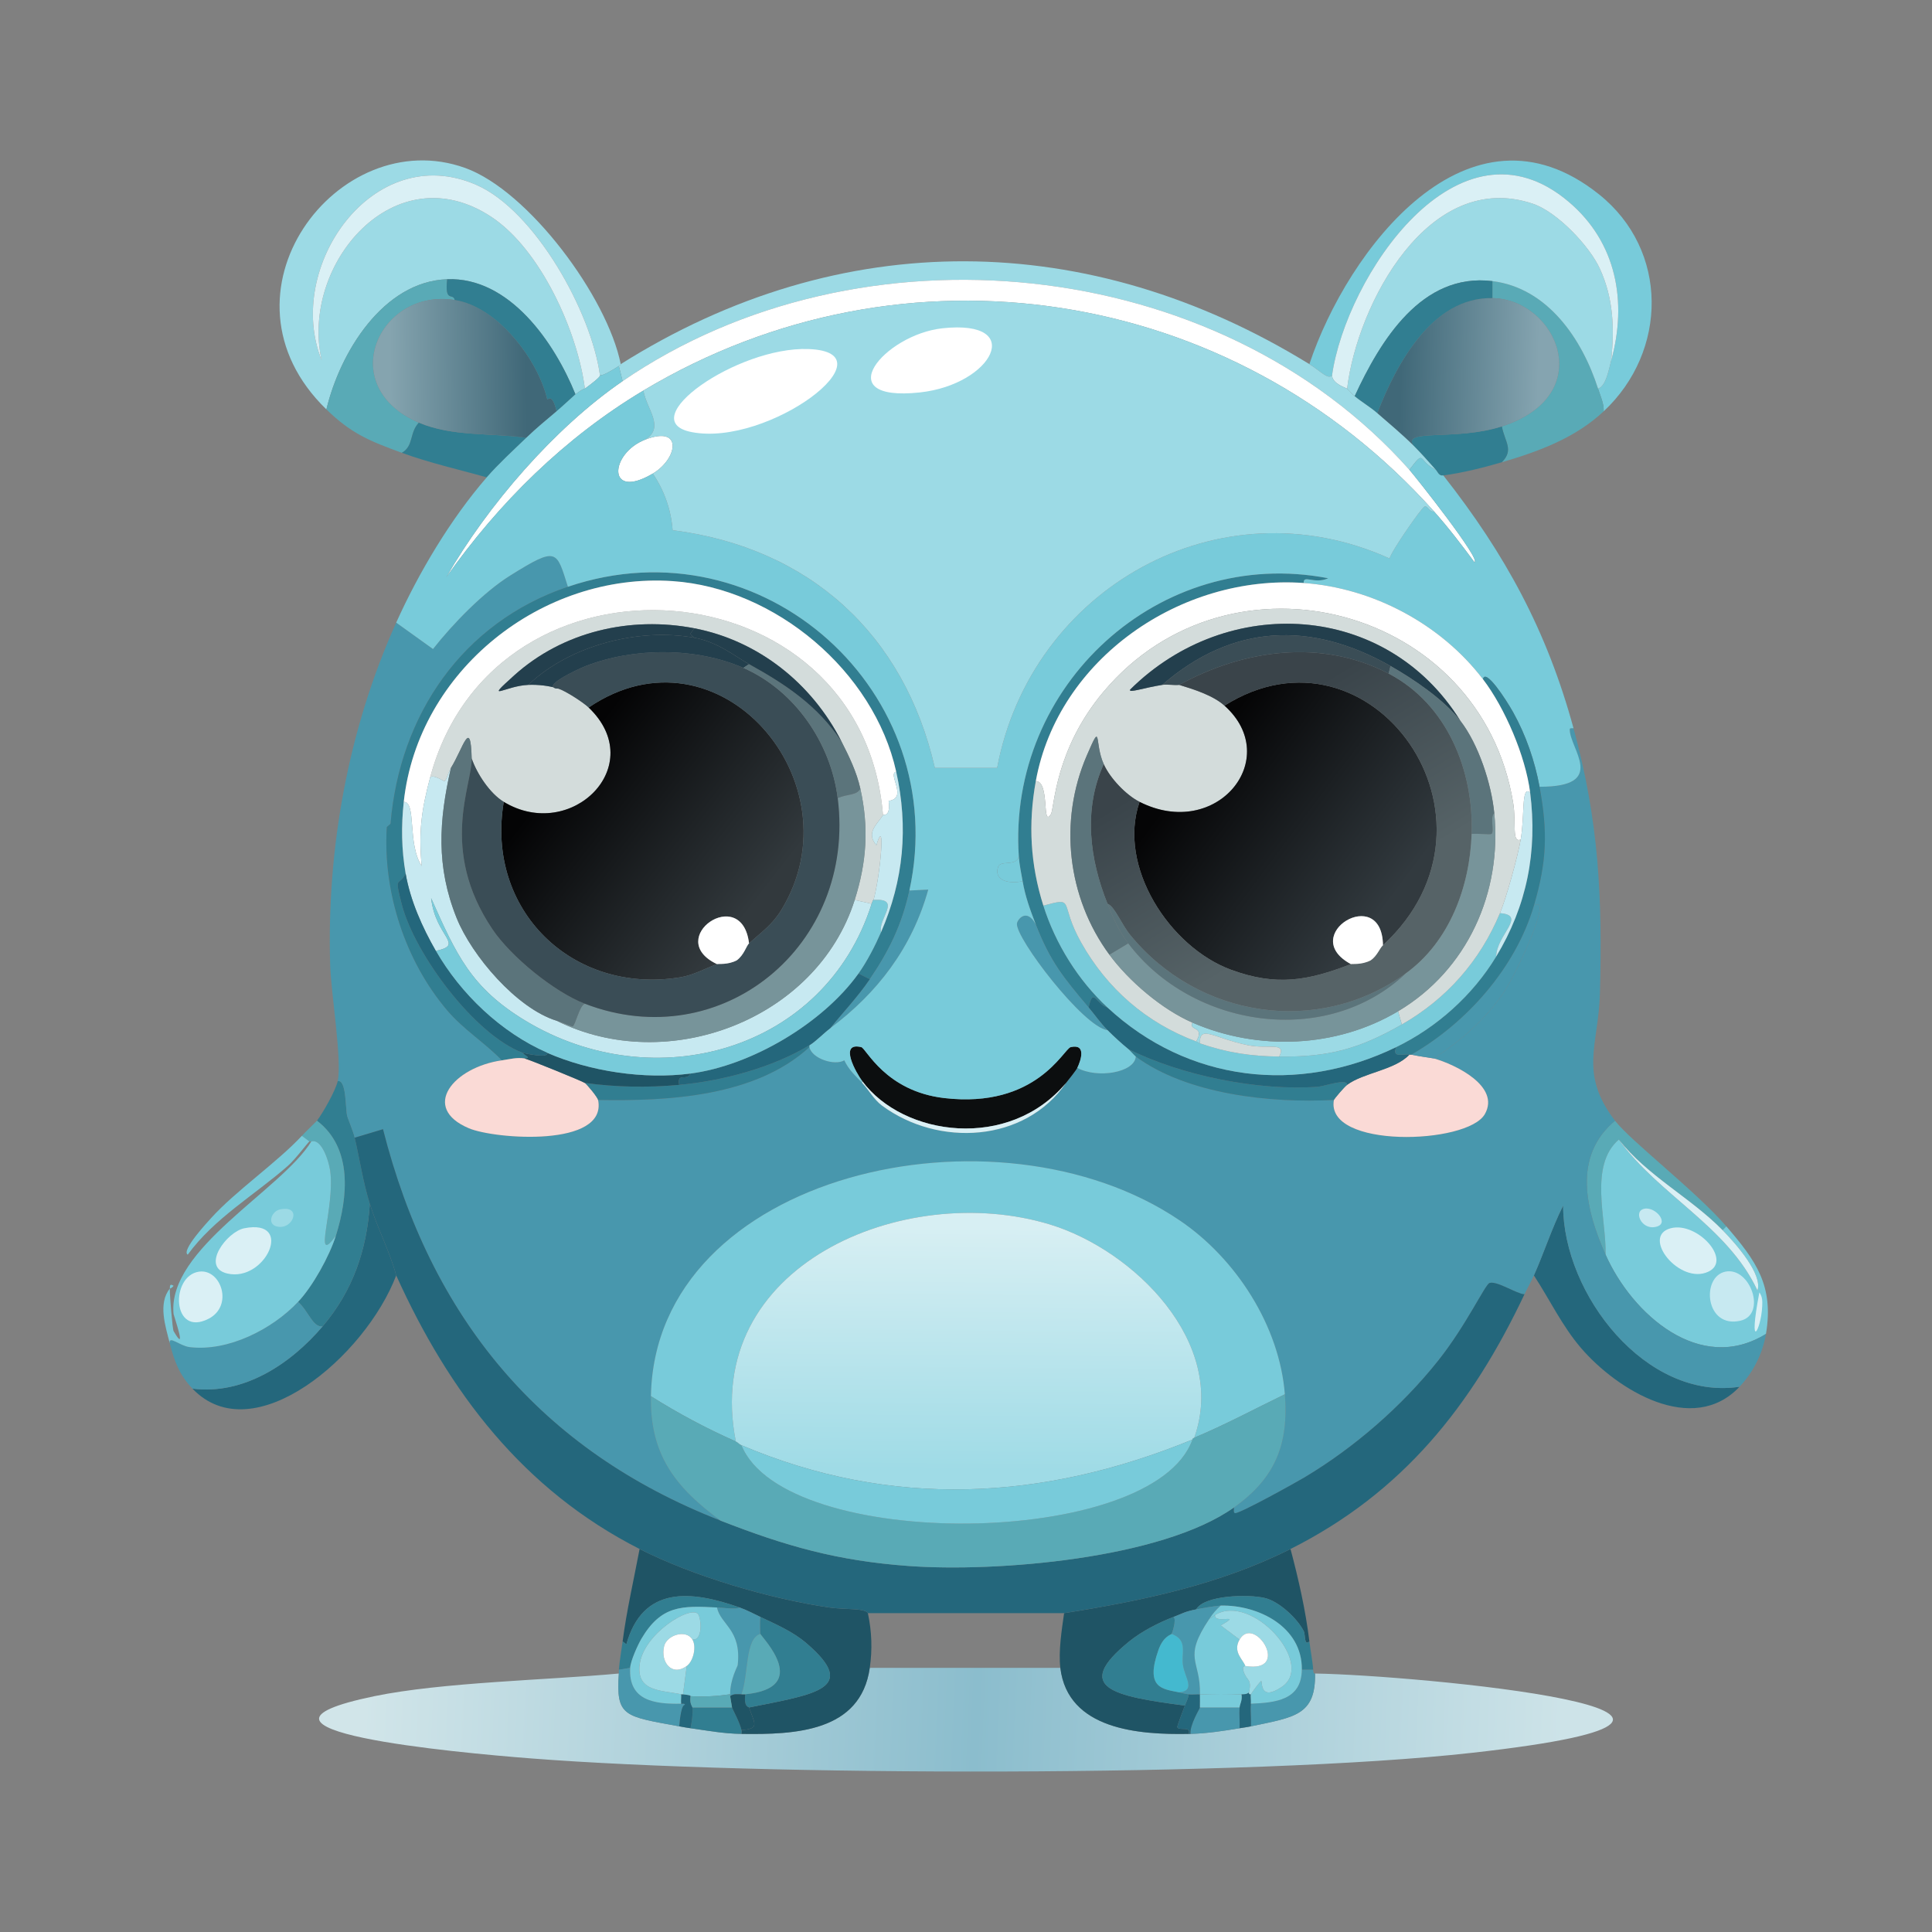 <?xml version="1.0" encoding="UTF-8"?><svg id="Layer_1" xmlns="http://www.w3.org/2000/svg" xmlns:xlink="http://www.w3.org/1999/xlink" viewBox="0 0 512 512"><rect x="0" y="0" width="512" height="512" fill="#808080" stroke="none"/><defs><style>.cls-1{fill:#44b9cf;}.cls-2{fill:#317e91;}.cls-3{fill:url(#linear-gradient-7);}.cls-4{fill:url(#linear-gradient-5);}.cls-5{fill:url(#linear-gradient-6);}.cls-6{fill:url(#linear-gradient-4);}.cls-7{fill:url(#linear-gradient-3);}.cls-8{fill:url(#linear-gradient-2);}.cls-9{fill:#233f4d;}.cls-10{fill:url(#linear-gradient);}.cls-11{fill:#5b747b;}.cls-12{fill:#daf0f5;}.cls-13{fill:#fff;}.cls-14{fill:#78cbda;}.cls-15{fill:#d3dcdb;}.cls-16{fill:#c7e9f1;}.cls-17{fill:#0c0e0f;}.cls-18{fill:#77949a;}.cls-19{fill:#59aab6;}.cls-20{fill:#fadad6;}.cls-21{fill:#3a4d56;}.cls-22{fill:#1f5465;}.cls-23{fill:#4897ad;}.cls-24{fill:#9cdae5;}.cls-25{fill:#24677c;}</style><linearGradient id="linear-gradient" x1="96.54" y1="448.29" x2="414.23" y2="462.51" gradientUnits="userSpaceOnUse"><stop offset="0" stop-color="#d1e5e9"/><stop offset=".51" stop-color="#8bbdcd"/><stop offset="1" stop-color="#cde3e8"/></linearGradient><linearGradient id="linear-gradient-2" x1="139.38" y1="97.52" x2="103.38" y2="97.84" gradientUnits="userSpaceOnUse"><stop offset="0" stop-color="#406878"/><stop offset="1" stop-color="#85a4af"/></linearGradient><linearGradient id="linear-gradient-3" x1="371.23" y1="98.17" x2="407.72" y2="99.05" gradientUnits="userSpaceOnUse"><stop offset="0" stop-color="#406878"/><stop offset="1" stop-color="#85a4b0"/></linearGradient><linearGradient id="linear-gradient-4" x1="256.5" y1="325.47" x2="256.01" y2="389.47" gradientUnits="userSpaceOnUse"><stop offset="0" stop-color="#d7eff3"/><stop offset="1" stop-color="#9fdbe6"/></linearGradient><linearGradient id="linear-gradient-5" x1="317.19" y1="202.07" x2="367.59" y2="239.86" gradientUnits="userSpaceOnUse"><stop offset="0" stop-color="#050506"/><stop offset="1" stop-color="#323a3f"/></linearGradient><linearGradient id="linear-gradient-6" x1="325.69" y1="195.3" x2="353.07" y2="240.68" gradientUnits="userSpaceOnUse"><stop offset="0" stop-color="#3a444a"/><stop offset="1" stop-color="#566367"/></linearGradient><linearGradient id="linear-gradient-7" x1="150.27" y1="202.46" x2="199.16" y2="240.59" gradientUnits="userSpaceOnUse"><stop offset="0" stop-color="#040405"/><stop offset="1" stop-color="#32393d"/></linearGradient></defs><g id="Generative_Object"><path class="cls-10" d="M281,442c1.98,16.45,20.91,17.74,34,17.5.17,0,.33,0,.5,0,4.45-.12,8.64-.78,13-1.5,1.02-.17,1.98-.28,3-.5,11.51-2.43,17.2-2.89,17-14,26.51.41,135.1,10.55,41.75,21-58.66,6.57-189.47,6.18-249.5,1.5-19.68-1.53-85.1-7.5-41.5-16.5,17.95-3.7,45.78-4.25,64.75-6-.79,11.48,1.42,11.31,16,14,1.04.19,1.94.35,3,.5,4.57.64,8.83,1.44,13.5,1.5,14.13.2,31.58-.49,34-17.5h50.5Z"/><path class="cls-25" d="M461,367.5c-12.42,13.15-32.43.88-42-10.25-5-5.81-8.33-12.89-12.5-19.25,2.73-6.12,4.74-12.53,7.75-18.5,0,23.54,22.01,51.78,46.75,48Z"/><path class="cls-19" d="M457.5,325l-1,1c-8.46-8.62-19.91-14.37-27.5-24-7.98,6.88-3.27,21.17-3.5,30.5-5.24-11.78-8.83-25.99,2.5-35.5,4.13,5.38,21.4,18.61,29.5,28Z"/><path class="cls-14" d="M456.5,326l1-1c7.82,9.07,12.65,15.7,10.5,28.5-17.43,10.81-35.45-5.16-42.5-21,.23-9.33-4.48-23.62,3.5-30.5,10.67,14.8,28.74,22.92,36.75,40,1.43-4.29-5.67-12.35-9.25-16Z"/><path class="cls-12" d="M442.75,325.5c6.98-1.84,16.4,8.46,10,11.5-7.62,3.62-18-9.39-10-11.5Z"/><path class="cls-16" d="M457.25,337c6.56-1.35,11.06,11.35,4,13-9.37,2.18-10.51-11.66-4-13Z"/><path class="cls-12" d="M456.5,326c3.58,3.65,10.68,11.71,9.25,16-8.01-17.08-26.08-25.2-36.75-40,7.59,9.63,19.04,15.38,27.5,24Z"/><path class="cls-16" d="M435.25,320.5c2.87-1.31,7.21,3.39,4,4.5-3.88,1.35-6.27-3.46-4-4.5Z"/><path class="cls-12" d="M466.25,342.5c.85,1.19.82,2.36.75,3.75-.32,6.33-3.84,12.46-.75-3.75Z"/><path class="cls-25" d="M105,338c-8.2,21.52-37.94,46.82-54,30,13.59,1.74,26.04-6.55,34.5-16.5,7.94-9.34,11.74-20.18,12.5-32.5,1.97,6.36,5.27,12.56,7,19Z"/><path class="cls-2" d="M94,301.5c1.34,5.81,2.23,11.8,4,17.5-.76,12.32-4.56,23.16-12.5,32.5-2.58.35-3.69-3.96-6.5-6.5,3.88-4.11,8.3-12.1,10-17.5,3.25-10.33,4.46-23.28-5-30.5,1.58-2.05,5-8.13,5.5-10.5,2.33-.42,2.01,7.02,2.5,9.25.1.47,1.59,3.99,2,5.75Z"/><path class="cls-23" d="M85.5,351.5c-8.46,9.95-20.91,18.24-34.5,16.5-3.49-3.66-4.82-7.34-6-12-.36-2.21,2.65.68,5.25,1,10.2,1.24,21.89-4.72,28.75-12,2.81,2.54,3.92,6.85,6.5,6.5Z"/><path class="cls-19" d="M89,327.5c-6.33,8.56-.13-7.56-1.5-17.25-.36-2.58-2.27-8.58-5-7.75-.17.05-.39-.06-.5,0l-2-1.5c1.2-1.29,3.83-3.78,4-4,9.46,7.22,8.25,20.17,5,30.5Z"/><path class="cls-14" d="M82,302.5c-.39.22-3.69,4.7-5.75,6.5-8.86,7.76-19.48,13.85-26.5,23.5-1.8-1.09,5.24-8.63,6.25-9.75,6.38-7.07,17.39-14.66,24-21.75l2,1.5Z"/><path class="cls-14" d="M45,341.5c.09-.11-.25-1.61,1-.75-.58.79-1,.69-1,.75Z"/><path class="cls-14" d="M89,327.5c-1.7,5.4-6.12,13.39-10,17.5-6.86,7.28-18.55,13.24-28.75,12-2.6-.32-5.61-3.21-5.25-1-1.13-4.43-3.19-10.55,0-14.5-.05,1.66.72,10.76,1,11.25,3.78,6.54.04-4.1,0-4.5-1.74-17.26,28.59-32.86,36.5-45.75,2.73-.83,4.64,5.17,5,7.75,1.37,9.69-4.83,25.81,1.5,17.25Z"/><path class="cls-12" d="M64.75,325.5c13.39-2.64,5.62,14.34-4.5,12-7.16-1.65-.18-11.08,4.5-12Z"/><path class="cls-12" d="M52.75,337c5.82-.82,9.22,9.08,2.5,12.5-9.73,4.96-10.16-11.41-2.5-12.5Z"/><path class="cls-24" d="M74.25,320.5c6.01-1.22,3.38,5.72-1,4.5-2.51-.7-1.28-4.04,1-4.5Z"/><path class="cls-24" d="M164.5,96.5s.11.11-.5.5c-4.64,2.96-4.77,2.34-5,2.5-2.2-16.63-17.15-43.67-32.75-50.5-27.46-12.02-50.96,21.92-41,46.5-5.75-25.42,19.37-54.98,45-38,12.99,8.6,22.8,30.33,24.75,45.5-.12.09-.47-.07-2.5,1.5-5.52-13.67-17.44-31.12-34-30.5-17.03.63-28.43,19.5-32,34.5-31.56-30.63,3.11-76.06,36.75-64,16.84,6.04,37.72,34.26,41.25,52Z"/><path class="cls-19" d="M118.5,74c-.69,6.44,1.58,3.45,2,5.5-20.19-3.16-31.87,22.96-9.5,32.5-2.58,2.77-1.3,6.14-4.5,8-8.51-3.11-13.34-5.03-20-11.5,3.57-15,14.97-33.87,32-34.5Z"/><path class="cls-2" d="M139.5,116c-3.38,3.25-7.46,7-10.5,10.5-7.52-2.11-15.15-3.81-22.5-6.5,3.2-1.86,1.92-5.23,4.5-8,8.82,3.76,19.2,2.69,28.5,4Z"/><path class="cls-8" d="M120.5,79.5c11.28,1.77,22,15.64,24.5,26.25.22.4,1.3-1.83,2.5,3.25-2.67,2.25-5.49,4.58-8,7-9.3-1.31-19.68-.24-28.5-4-22.37-9.54-10.69-35.66,9.5-32.5Z"/><path class="cls-12" d="M159,99.5c-.22.15.76,0-4,3.5-1.95-15.17-11.76-36.9-24.75-45.5-25.63-16.98-50.75,12.58-45,38-9.96-24.58,13.54-58.52,41-46.5,15.6,6.83,30.55,33.87,32.75,50.5Z"/><path class="cls-2" d="M152.5,104.5c-.27.21-3.29,3.05-5,4.5-1.2-5.08-2.28-2.85-2.5-3.25-2.5-10.61-13.22-24.48-24.5-26.25-.42-2.05-2.69.94-2-5.5,16.56-.62,28.48,16.83,34,30.5Z"/><path class="cls-14" d="M425,109c.07-2.14-.87-4.04-1.5-6,2.17-.69,2.9-5.31,3.5-7.5,4.27-15.55,1.42-31.25-11.25-42-29.38-24.94-59.1,20.01-62.75,46-1.07,1.18-3.11-1.22-6-3,10.05-30.21,42.2-72.62,76.75-45,18.56,14.83,18.24,41.6,1.25,57.5Z"/><path class="cls-19" d="M423.5,103c.63,1.96,1.57,3.86,1.5,6-7.56,7.08-17.17,10.62-27,13.5,3.23-3.27.85-5.27,0-9.5,25.72-8.22,14.61-33.65-2.5-34v-4.5c14.66,1.8,23.82,15.41,28,28.5Z"/><path class="cls-2" d="M398,113c.85,4.23,3.23,6.23,0,9.5-5.02,1.47-10.3,2.79-15.5,3.5-1.18.2-1.44-.87-2-1.5-1.94-2.17-3.94-4.46-6-6.5-2.75-4.48,11.3-1.1,23.5-5Z"/><path class="cls-24" d="M427,95.5c-.6,2.19-1.33,6.81-3.5,7.5-4.18-13.09-13.34-26.7-28-28.5-18.74-2.3-29.7,15.77-36.5,30.5-.93-.78-1.22-1.3-2-2,2.69-22.42,21.64-58.33,49.25-49,6.38,2.15,14.98,11.16,17.75,17.25,3.6,7.9,3.84,15.72,3,24.25Z"/><path class="cls-7" d="M395.5,79c17.11.35,28.22,25.78,2.5,34-12.2,3.9-26.25.52-23.5,5-3-2.97-6.32-5.72-9.5-8.5,4.93-12.86,14.59-30.83,30.5-30.5Z"/><path class="cls-12" d="M427,95.5c.84-8.53.6-16.35-3-24.25-2.77-6.09-11.37-15.1-17.75-17.25-27.61-9.33-46.56,26.58-49.25,49-.2-.18-3.88-1.25-4-3.5,3.65-25.99,33.37-70.94,62.75-46,12.67,10.75,15.52,26.45,11.25,42Z"/><path class="cls-2" d="M395.5,74.5v4.5c-15.91-.33-25.57,17.64-30.5,30.5-1.86-1.63-4.12-2.93-6-4.5,6.8-14.73,17.76-32.8,36.5-30.5Z"/><path class="cls-22" d="M230,427.5c1.03,4.89,1.21,9.55.5,14.5-2.42,17.01-19.87,17.7-34,17.5-.03-.32.06-.69,0-1,4.77-.42,3.62-1.41,2-6,17.56-3.53,29.28-4.93,15.25-17-3.62-3.11-7.99-4.98-12.25-7-1.83-.87-3.58-1.82-5.5-2.5-12.84-4.55-25.65-5.83-30,9.75l-1-.75c1.06-8.19,2.97-16.39,4.5-24.5,14.16,7.2,34.5,13.2,50.25,15.5,4.12.6,9.48.12,10.25,1.5Z"/><path class="cls-2" d="M196,426c-.95.55-3.36.14-6,0-9.28-.49-14.74-.63-20,8.25-.98,1.66-2.9,5.9-3,7.75l-3,.5c.2-2.41.68-5.06,1-7.5l1,.75c4.35-15.58,17.16-14.3,30-9.75Z"/><path class="cls-23" d="M180.5,451.5c0,.05,1.01-.15,1,.25,0,.32-.93-.83-1.5,5.75-14.58-2.69-16.79-2.52-16-14,.02-.33-.03-.67,0-1l3-.5c-.47,8.66,6.36,9.65,13.5,9.5Z"/><path class="cls-2" d="M194,452.5c.06.32,2.11,4.01,2.5,6,.06.31-.03.68,0,1-4.67-.06-8.93-.86-13.5-1.5.35-1.83.66-3.61.5-5.5h10.5Z"/><path class="cls-25" d="M183,449.5c-.3,2,.48,2.73.5,3,.16,1.89-.15,3.67-.5,5.5-1.06-.15-1.96-.31-3-.5.57-6.58,1.49-5.43,1.5-5.75,0-.4-.99-.2-1-.25-.09-.81.06-1.68,0-2.5.16.02.34-.02.5,0,2.58.29,1.9.49,2,.5Z"/><path class="cls-2" d="M198.5,452.5c-.07-.19-1.43.05-1-3.5,17.66-1.74,4.5-14.93,4-16-.1-.2-.17-3.9,0-4.5,4.26,2.02,8.63,3.89,12.25,7,14.03,12.07,2.31,13.47-15.25,17Z"/><path class="cls-23" d="M196,426c1.92.68,3.67,1.63,5.5,2.5-.17.6-.1,4.3,0,4.5-4.1,1.22-3.09,10.79-5,16-1.09.05-2.02-.24-3,.5,0-.17,0-.33,0-.5-.03-3.93,1.96-7.35,2-7.75,1.04-9.41-4.5-10.62-5.5-15.25,2.64.14,5.05.55,6,0Z"/><path class="cls-22" d="M196.5,449c.33-.02.67.03,1,0-.43,3.55.93,3.31,1,3.5,1.62,4.59,2.77,5.58-2,6-.39-1.99-2.44-5.68-2.5-6-.11-.56-.49-2.85-.5-3,.98-.74,1.91-.45,3-.5Z"/><path class="cls-14" d="M190,426c1,4.63,6.54,5.84,5.5,15.25-.04.4-2.03,3.82-2,7.75-3.45.5-7.02.73-10.5.5-.1,0,.58-.21-2-.5l1-7.5c1.77-1.29,2.63-5.12,1.5-7,2.87.33,2.32-5.71,1.5-6.75-1.9-2.43-14.57,5.16-15.5,13.5-.81,7.19,6.01,6.66,11,7.75.06.82-.09,1.69,0,2.5-7.14.15-13.97-.84-13.5-9.5.1-1.85,2.02-6.09,3-7.75,5.26-8.88,10.72-8.74,20-8.25Z"/><path class="cls-19" d="M193.5,449c0,.17,0,.33,0,.5,0,.15.39,2.44.5,3h-10.5c-.02-.27-.8-1-.5-3,3.48.23,7.05,0,10.5-.5Z"/><path class="cls-24" d="M183.5,434.5c-1.68-2.8-6.79-1.2-7.5,1.75-1.02,4.25,2.04,8.13,6,5.25l-1,7.5c-.16-.02-.34.02-.5,0-4.99-1.09-11.81-.56-11-7.75.93-8.34,13.6-15.93,15.5-13.5.82,1.04,1.37,7.08-1.5,6.75Z"/><path class="cls-19" d="M197.5,449c-.33.03-.67-.02-1,0,1.91-5.21.9-14.78,5-16,.5,1.07,13.66,14.26-4,16Z"/><path class="cls-13" d="M183.5,434.5c1.13,1.88.27,5.71-1.5,7-3.96,2.88-7.02-1-6-5.25.71-2.95,5.82-4.55,7.5-1.75Z"/><path class="cls-22" d="M347,435c-1.47,1.26-1-1.78-1.5-2.75-1.73-3.38-6.52-7.84-10.25-8.75-4.44-1.08-16.11-.78-18.25,3-3.26.66-3.41,1.02-6,2-3.93,1.49-8.5,3.86-11.75,6.5-15.2,12.33-4.11,14.52,14.75,17-.29.86-2.13,5.48-2,5.75.48.99,3.82-.36,3,1.75-13.09.24-32.02-1.05-34-17.5-.53-4.38.37-10.09,1-14.5,20.69-3.27,41.19-7.56,60-17,2.12,7.99,4.01,16.29,5,24.5Z"/><path class="cls-2" d="M347,435c.28,2.28.9,5.53,1,7.5h-3c.16-11.49-11.72-17.24-21.5-17-1.11.03-4.99.69-6.5,1,2.14-3.78,13.81-4.08,18.25-3,3.73.91,8.52,5.37,10.25,8.75.5.97.03,4.01,1.5,2.75Z"/><path class="cls-23" d="M348,442.5c.07,1.35.5.94.5,1,.2,11.11-5.49,11.57-17,14,.13-1.97-.19-4.04,0-6,6.53-.27,13.39-.95,13.5-9h3Z"/><path class="cls-23" d="M328.5,452.5c-.13,1.81.09,3.68,0,5.5-4.36.72-8.55,1.38-13,1.5-.23-2.38,2.42-6.64,2.5-7h10.5Z"/><path class="cls-25" d="M318,449c-.01.61.04,3.33,0,3.5-.08.36-2.73,4.62-2.5,7-.17,0-.33,0-.5,0,.82-2.11-2.52-.76-3-1.75-.13-.27,1.71-4.89,2-5.75.32-.93.94-1.97,1-3,.88.1,2.06-.04,3,0Z"/><path class="cls-25" d="M331.5,449c-.14.52.09,1.6,0,2.5-.19,1.96.13,4.03,0,6-1.02.22-1.98.33-3,.5.09-1.82-.13-3.69,0-5.5.07-.96.8-1.91.5-3.5.85-.05,1.24.05,2-.5-.08.36.14.56.5.5Z"/><path class="cls-2" d="M311,428.5c.85.61-.33,4.21-.5,4.5-.14.24-2.18.54-3.5,4.25-3.62,10.23,1.12,10.34,5.5,11.25.78.16,1.76.42,2.5.5-.06,1.03-.68,2.07-1,3-18.86-2.48-29.95-4.67-14.75-17,3.25-2.64,7.82-5.01,11.75-6.5Z"/><path class="cls-23" d="M323.5,425.5c-1.37,1.27-1.95,1.94-3,3.5-7.19,10.73-2.3,10.76-2.5,20-.94-.04-2.12.1-3,0-.74-.08-1.72-.34-2.5-.5,4.5-.46,1.49-3.9,1-7.25-.47-3.19,1.39-6.63-3-8.25.17-.29,1.35-3.89.5-4.5,2.59-.98,2.74-1.34,6-2,1.51-.31,5.39-.97,6.5-1Z"/><path class="cls-14" d="M345,442.5c-.11,8.05-6.97,8.73-13.5,9,.09-.9-.14-1.98,0-2.5.06-.21,2.57-3.63,2.75-3.5.32.23-.43,5.55,5.5,1.5,8.96-6.11-8.1-25-17.75-19-.52.33-.93.77-1.5,1,1.05-1.56,1.63-2.23,3-3.5,9.78-.24,21.66,5.51,21.5,17Z"/><path class="cls-14" d="M329,449c.3,1.59-.43,2.54-.5,3.5h-10.5c.04-.17-.01-2.89,0-3.5,3.27.15,7.76.18,11,0Z"/><path class="cls-14" d="M328.5,434.5c-1.94,3.34,1.09,5.44,1.5,7,.02.07-.88-.04-.5,1.25.84,2.88,2.31,1.91,1.5,5.75-.76.55-1.15.45-2,.5-3.24.18-7.73.15-11,0,.2-9.24-4.69-9.27,2.5-20,.57-.23.98-.67,1.5-1-.34,2.59,7.63-.7,1.5,2.75l5,3.75Z"/><path class="cls-24" d="M331.5,449c-.36.06-.58-.14-.5-.5.81-3.84-.66-2.87-1.5-5.75-.38-1.29.52-1.18.5-1.25,12.4,2.04,2.43-13.77-1.5-7l-5-3.75c6.13-3.45-1.84-.16-1.5-2.75,9.65-6,26.71,12.89,17.75,19-5.93,4.05-5.18-1.27-5.5-1.5-.18-.13-2.69,3.29-2.75,3.5Z"/><path class="cls-1" d="M310.5,433c4.39,1.62,2.53,5.06,3,8.25.49,3.35,3.5,6.79-1,7.25-4.38-.91-9.12-1.02-5.5-11.25,1.32-3.71,3.36-4.01,3.5-4.25Z"/><path class="cls-13" d="M330,441.5c-.41-1.56-3.44-3.66-1.5-7,3.93-6.77,13.9,9.04,1.5,7Z"/><path class="cls-23" d="M150.5,155.5c-28,9.49-44.59,34.02-47,62.75-.02.21-.99.79-1,1-1.05,17.2,4.9,35.42,16,48.5,4.32,5.09,9.92,8.52,14.5,13.25-12.92,1.86-21.6,12.56-8.75,18,6.92,2.93,36.77,5.14,34.25-7.5,18.65.34,41.68-.86,56-14,.65,3.06,6.71,5.01,9.25,3.5,1.19,2.53,2.9,4.04,4.75,6,1.78,1.89,3.05,4.37,5.25,6,14.88,11.01,37.83,9.86,48.75-6,.66-.79,2.76-3.49,3-4,5.3,2.9,15.18,1.27,15.5-3,13.64,10.05,35.84,12.39,52.5,11.5-2.37,12.97,35.39,11.86,40,3.75,4.2-7.39-7.89-13.18-13.5-14.75,7.32-4.85,14.18-10.75,19-18.25,2.94-4.57,12.83-25.53,7.5-22.25,3.44-11.64,3.7-19.55,1.5-31.5,18.27.03,7.9-10.11,8-15.25,0-.33.63-.27,1-.25,6.73,24.72,7.67,44.69,7,70.25-.36,13.72-5.67,21.13,4,33.75-11.33,9.51-7.74,23.72-2.5,35.5,7.05,15.84,25.07,31.81,42.5,21-.88,5.26-3.43,10.22-7,14-24.74,3.78-46.76-24.46-46.75-48-3.01,5.97-5.02,12.38-7.75,18.5-.75,1.69-1.72,3.34-2.5,5-2.07-.1-7.29-3.62-9.25-3-1.19.38-6.14,11.22-13.75,20.75-9.61,12.03-22.03,22.82-35.25,30.75-2.09,1.25-17.52,9.85-18.5,9.5-.44-.16-.21-1.08-.25-1.5,10.95-7.79,14.54-16.71,13.5-30-1.41-18.07-12.91-35.91-27.75-46-48.49-32.98-139.17-12.59-140.25,46.5-.28,15.49,6.44,24.15,18.5,33-47.96-18.7-76.85-53.97-89.5-103.75l-7.5,2.25c-.41-1.76-1.9-5.28-2-5.75-.49-2.23-.17-9.67-2.5-9.25,1.18-5.6-1.77-23.19-2-30.75-.95-30.92,4.81-62.59,17.5-90.75l9.75,7c5.27-6.69,13.35-15.04,20.5-19.5,12.47-7.78,12.2-6.65,15.25,3Z"/><path class="cls-25" d="M191,403c17.3,6.75,30.87,10.62,49.75,12,23.17,1.7,67.05-1.85,86.25-15.5.04.42-.19,1.34.25,1.5.98.35,16.41-8.25,18.5-9.5,13.22-7.93,25.64-18.72,35.25-30.75,7.61-9.53,12.56-20.37,13.75-20.75,1.96-.62,7.18,2.9,9.25,3-13.98,29.53-32.25,52.56-62,67.5-18.81,9.44-39.31,13.73-60,17h-52c-.77-1.38-6.13-.9-10.25-1.5-15.75-2.3-36.09-8.3-50.25-15.5-30.82-15.66-50.5-41.54-64.5-72.5-1.73-6.44-5.03-12.64-7-19-1.77-5.7-2.66-11.69-4-17.5l7.5-2.25c12.65,49.78,41.54,85.05,89.5,103.75Z"/><path class="cls-24" d="M347,96.5c2.89,1.78,4.93,4.18,6,3,.12,2.25,3.8,3.32,4,3.5.78.7,1.07,1.22,2,2,1.88,1.57,4.14,2.87,6,4.5,3.18,2.78,6.5,5.53,9.5,8.5,2.06,2.04,4.06,4.33,6,6.5-4.9-2.33-2.67-5.67-7,0-50.88-57.22-145.65-66.54-208.5-23.5l-1-4c.61-.39.47-.48.5-.5,58.33-36.74,124.13-35.94,182.5,0Z"/><path class="cls-2" d="M241,236c-1.96,8.97-5.38,16.01-10.5,23.5l-3-1.5c2.26-3.16,4.45-7.43,6-11,5.98-13.75,7.27-27.78,4-42.5-5.9-26.59-32.06-48.65-59.25-50.5-34.65-2.35-67.47,23.73-71.25,58.5-.7,6.46-.6,12.6.5,19-1.76,3.66-3.14.08-1,8.25,3.43,13.1,19.21,34.42,32,39.25.63.76,2.53,1.42.5,1.5-2.07-.33-3.99.21-6,.5-4.58-4.73-10.18-8.16-14.5-13.25-11.1-13.08-17.05-31.3-16-48.5.01-.21.98-.79,1-1,2.41-28.73,19-53.26,47-62.75,51.84-17.58,101.92,28.2,90.5,80.5Z"/><path class="cls-20" d="M380,280.5c5.61,1.57,17.7,7.36,13.5,14.75-4.61,8.11-42.37,9.22-40-3.75.05-.26,2.71-3.41,3.5-4,4.33-3.24,12.65-3.89,16.5-8,.16.04.34-.03.5,0,2.34.49,5.69.91,6,1Z"/><path class="cls-20" d="M139,280.5c.85.14,15.29,6,16,6.5.57.4,3.35,3.73,3.5,4.5,2.52,12.64-27.33,10.43-34.25,7.5-12.85-5.44-4.17-16.14,8.75-18,2.01-.29,3.93-.83,6-.5Z"/><path class="cls-2" d="M214.5,277v.5c-14.32,13.14-37.35,14.34-56,14-.15-.77-2.93-4.1-3.5-4.5,8.48,1.12,16.46,1.27,25,.5,11.47-1.04,24.59-4.54,34.5-10.5Z"/><path class="cls-2" d="M357,287.5c-.79.59-3.45,3.74-3.5,4-16.66.89-38.86-1.45-52.5-11.5-.38-.28-1.57-1.65-2-2,14.15,7.07,34.5,11.15,50.25,10,1.78-.13,7.89-2.36,7.75-.5Z"/><path class="cls-23" d="M380,280.5c-.31-.09-3.66-.51-6-1,14.78-8.51,27.62-23.02,32.5-39.5,5.33-3.28-4.56,17.68-7.5,22.25-4.82,7.5-11.68,13.4-19,18.25Z"/><path class="cls-17" d="M285.5,283c-.24.51-2.34,3.21-3,4-15.08,18.02-43.09,14.19-54-.5-1.52-2.05-6.37-10.47-.25-9,1.29.31,6.37,11.69,22,13.5,24.44,2.83,31.65-13.08,33.5-13.5,4.23-.96,2.68,3.56,1.75,5.5Z"/><path class="cls-12" d="M282.5,287c-10.92,15.86-33.87,17.01-48.75,6-2.2-1.63-3.47-4.11-5.25-6v-.5c10.91,14.69,38.92,18.52,54,.5Z"/><path class="cls-13" d="M373.5,124.5c1.51,1.7,19.13,23.9,17.25,24.5-3.41-4.61-6.91-9.2-10.75-13.5-53.35-59.67-140.41-73.37-209.5-32-20.82,12.46-38.31,29.72-52.25,49.5,10.89-18.96,28.7-39.64,46.75-52,62.85-43.04,157.62-33.72,208.5,23.5Z"/><path class="cls-2" d="M345.5,154.5c-32.52-2.32-65.11,20.08-71,52.5-2.06,11.31-1.44,22.13,2,33,3.19,10.1,9.25,19.82,17,27-3.03-.78-3.79-5.65-5,0-6.57-7.79-10.2-12.17-14-22-1.49-3.86-2.79-7.37-3.5-11.5-.37-2.14-.85-4.33-1-6.5-3.09-45.27,37.31-82.41,82-73.75-3.69,1.66-6.67-1.06-6.5,1.25Z"/><path class="cls-25" d="M293.5,267c21.33,19.79,50.51,23.09,76.5,10.5-1.14,3.09,1.83,1.6,3.5,2-3.85,4.11-12.17,4.76-16.5,8,.14-1.86-5.97.37-7.75.5-15.75,1.15-36.1-2.93-50.25-10-1.86-1.52-3.8-3.3-5.5-5-1.86-1.86-3.33-4.02-5-6,1.21-5.65,1.97-.78,5,0Z"/><path class="cls-23" d="M220,272.5c3.56-4.41,7.27-8.28,10.5-13,5.12-7.49,8.54-14.53,10.5-23.5l5-.25c-4.29,15.39-13.41,27.36-26,36.75Z"/><path class="cls-13" d="M173,125.5c-12.21,7.24-11.51-5.32-2-9,10.12-3.91,8.57,5.11,2,9Z"/><path class="cls-23" d="M274.5,245c3.8,9.83,7.43,14.21,14,22,1.67,1.98,3.14,4.14,5,6-6.34-.76-24.43-24.43-24-28.25.12-1.09,2.6-4.25,5,.25Z"/><path class="cls-14" d="M271,233.5c-2.95.77-7.74.17-6.5-3.75.6-1.89,4.79-.05,5.5-2.75.15,2.17.63,4.36,1,6.5Z"/><path class="cls-14" d="M165,101c-18.05,12.36-35.86,33.04-46.75,52,13.94-19.78,31.43-37.04,52.25-49.5.89,5.04,5.77,9.69.5,13-9.51,3.68-10.21,16.24,2,9,3.04,4.47,4.84,9.57,5.25,15,36.23,4.64,61.33,27.48,69.5,63h16.5c9-47.59,58.92-75.88,104-55.5.52-2.04,8.48-13.44,9.25-13.75.87-.35,1.41,1.68,2.5,1.25,3.84,4.3,7.34,8.89,10.75,13.5,1.88-.6-15.74-22.8-17.25-24.5,4.33-5.67,2.1-2.33,7,0,.56.63.82,1.7,2,1.5,16.43,20.89,27.48,41.22,34.5,67-.37-.02-.99-.08-1,.25-.1,5.14,10.27,15.28-8,15.25-1.26-6.83-3.6-13.66-7-19.75-1.94-3.48-7.38-11.79-8-8.75-11.19-14.65-29.16-24.19-47.5-25.5-.17-2.31,2.81.41,6.5-1.25-44.69-8.66-85.09,28.48-82,73.75-.71,2.7-4.9.86-5.5,2.75-1.24,3.92,3.55,4.52,6.5,3.75.71,4.13,2.01,7.64,3.5,11.5-2.4-4.5-4.88-1.34-5-.25-.43,3.82,17.66,27.49,24,28.25,1.7,1.7,3.64,3.48,5.5,5,.43.35,1.62,1.72,2,2-.32,4.27-10.2,5.9-15.5,3,.93-1.94,2.48-6.46-1.75-5.5-1.85.42-9.06,16.33-33.5,13.5-15.63-1.81-20.71-13.19-22-13.5-6.12-1.47-1.27,6.95.25,9v.5c-1.85-1.96-3.56-3.47-4.75-6-2.54,1.51-8.6-.44-9.25-3.5v-.5c1.67-1,3.77-3.21,5.5-4.5,12.59-9.39,21.71-21.36,26-36.75l-5,.25c11.42-52.3-38.66-98.08-90.5-80.5-3.05-9.65-2.78-10.78-15.25-3-7.15,4.46-15.23,12.81-20.5,19.5l-9.75-7c5.98-13.27,14.44-27.49,24-38.5,3.04-3.5,7.12-7.25,10.5-10.5,2.51-2.42,5.33-4.75,8-7,1.71-1.45,4.73-4.29,5-4.5,2.03-1.57,2.38-1.41,2.5-1.5,4.76-3.5,3.78-3.35,4-3.5.23-.16.36.46,5-2.5l1,4Z"/><path class="cls-14" d="M247.75,223c.37-.02.38,1.51,0,1.5-.38,0-.39-1.48,0-1.5Z"/><path class="cls-14" d="M340.5,369.5c-8.03,3.88-15.74,8.05-24,11.5,8.9-25.13-15.99-49.71-38.25-56.5-38.6-11.77-92.5,10.87-83.25,57.5-7.83-3.47-15.24-7.42-22.5-12,1.08-59.09,91.76-79.48,140.25-46.5,14.84,10.09,26.34,27.93,27.75,46Z"/><path class="cls-19" d="M340.5,369.5c1.04,13.29-2.55,22.21-13.5,30-19.2,13.65-63.08,17.2-86.25,15.5-18.88-1.38-32.45-5.25-49.75-12-12.06-8.85-18.78-17.51-18.5-33,7.26,4.58,14.67,8.53,22.5,12,.61.27.89.74,1.5,1,11.46,28.36,109.21,27.5,119.5-1.5.03-.01-.2-.21.5-.5,8.26-3.45,15.97-7.62,24-11.5Z"/><path class="cls-6" d="M316.5,381c-.7.29-.47.49-.5.5-39.56,16.24-79.75,18.4-119.5,1.5-.61-.26-.89-.73-1.5-1-9.25-46.63,44.65-69.27,83.25-57.5,22.26,6.79,47.15,31.37,38.25,56.5Z"/><path class="cls-14" d="M196.5,383c39.75,16.9,79.94,14.74,119.5-1.5-10.29,29-108.04,29.86-119.5,1.5Z"/><path class="cls-22" d="M145,279c11.33,4.95,25.71,7.11,38,5.5-1.02,2.15-3.59-.44-3,3-8.54.77-16.52.62-25-.5-.71-.5-15.15-6.36-16-6.5,2.03-.08.13-.74-.5-1.5.32.12,7.12,1.6,6.5,0Z"/><path class="cls-24" d="M380,135.5c-1.09.43-1.63-1.6-2.5-1.25-.77.31-8.73,11.71-9.25,13.75-45.08-20.38-95,7.91-104,55.5h-16.5c-8.17-35.52-33.27-58.36-69.5-63-.41-5.43-2.21-10.53-5.25-15,6.57-3.89,8.12-12.91-2-9,5.27-3.31.39-7.96-.5-13,69.09-41.37,156.15-27.67,209.5,32Z"/><path class="cls-13" d="M214.25,92.5c22.72.82-10.62,26.03-31,22-15.67-3.1,12.06-22.68,31-22Z"/><path class="cls-13" d="M249.75,87c22.35-2.42,13.34,14.93-6,17-24.51,2.62-9.37-15.33,6-17Z"/><path class="cls-15" d="M234,216c-1.45,2.36-4.66,4.63-1.75,8,2.55-8.53,1,8.29-.75,14.5-.02.05-.08-.32-.5,1l-4.5-1c3.19-10.07,3.79-19.15,1.5-29.5-.99-4.45-2.95-8.47-5-12.5-7.81-15.31-21.93-26.7-39-30-16.94-3.27-34.82.85-47.75,12.5-8.16,7.36-2.51,2.77,3.75,2.5,2.59-.11,5.54.22,8,1,1.86.59,6.55,3.61,8,5,16.09,15.39-4.66,35.8-22.5,25-3.68-2.23-7.11-7.45-8.5-11.5-.27-11.09-2.29-2.66-5.5,2.5-.78,1.25-1.13,3.32-1.75,3.5-.19.05-2.8-1.83-3.75-1,17.18-64.16,114.56-56.76,120,10Z"/><path class="cls-2" d="M408,208.5c2.2,11.95,1.94,19.86-1.5,31.5-4.88,16.48-17.72,30.99-32.5,39.5-.16-.03-.34.04-.5,0-1.67-.4-4.64,1.09-3.5-2,10.78-5.22,20.31-13.77,26.5-24,8.12-13.41,11-27.85,9-43.5-1.22-9.58-6.65-22.35-12.5-30,.62-3.04,6.06,5.27,8,8.75,3.4,6.09,5.74,12.92,7,19.75Z"/><path class="cls-13" d="M345.5,154.5c18.34,1.31,36.31,10.85,47.5,25.5,5.85,7.65,11.28,20.42,12.5,30-2.39-1.98-1.38,6.01-2.5,12.5-2.44.93-1.11-4.29-2-9.75-8.49-51.95-74.81-69.49-108.5-29.5-13.11,15.56-13.04,30.99-14,32.5-2.45,3.84-.2-8.74-4-8.75,5.89-32.42,38.48-54.82,71-52.5Z"/><path class="cls-14" d="M317,276c.39.15.61.36,1,.5,7.13,2.47,13.47,3.41,21,3.5,13.09.16,21.16-2.01,32.5-8.5,11.84-6.78,20.68-16.77,26-29.5,7.25.54-.92,5.75-1,11.5-6.19,10.23-15.72,18.78-26.5,24-25.99,12.59-55.17,9.29-76.5-10.5-7.75-7.18-13.81-16.9-17-27,8.71-2.35,4.02-.91,10,9.75,6.88,12.26,17.28,21.31,30.5,26.25Z"/><path class="cls-16" d="M405.5,210c2,15.65-.88,30.09-9,43.5.08-5.75,8.25-10.96,1-11.5,1.7-4.07,4.72-15.01,5.5-19.5,1.12-6.49.11-14.48,2.5-12.5Z"/><path class="cls-15" d="M403,222.5c-.78,4.49-3.8,15.43-5.5,19.5-5.32,12.73-14.16,22.72-26,29.5l-1-3.5c18.36-10.92,27.58-31.43,25.5-52.5-.77-7.83-4.17-18.26-9-24.5-19.54-31.46-61.68-33.84-87.5-8.25-.52,1.01,3.52-.46,8.5-1.25,1.33-.21,3.09.15,4.5,0,3.83,1.16,8.97,2.78,12,5.5,15.63,13.99-2.07,35.83-22.5,25.5-3.63-1.84-7.85-6.3-9.5-10-2.58-5.77-.38-11.81-4.5-2.25-7.47,17.35-5.17,37.58,6,52.75,5.17,7.02,13.97,14.52,22,18-1.07,2.29,3.47.77,1,5-13.22-4.94-23.62-13.99-30.5-26.25-5.98-10.66-1.29-12.1-10-9.75-3.44-10.87-4.06-21.69-2-33,3.8,0,1.55,12.59,4,8.75.96-1.51.89-16.94,14-32.5,33.69-39.99,100.01-22.45,108.5,29.5.89,5.46-.44,10.68,2,9.75Z"/><path class="cls-24" d="M371.5,271.5c-11.34,6.49-19.41,8.66-32.5,8.5,2.05-3.98-2.87-1.91-8.25-3-8.94-1.81-12.94-5.6-12.75-.5-.39-.14-.61-.35-1-.5,2.47-4.23-2.07-2.71-1-5,17.46,7.58,38.18,6.71,54.5-3l1,3.5Z"/><path class="cls-15" d="M339,280c-7.53-.09-13.87-1.03-21-3.5-.19-5.1,3.81-1.31,12.75.5,5.38,1.09,10.3-.98,8.25,3Z"/><path class="cls-4" d="M366.5,250.5c-.22-16.41-22.78-2.69-8.5,5-11.37,4.41-19.74,5.92-31.75,1.5-16.32-6-30.2-27.45-24.25-44.5,20.43,10.33,38.13-11.51,22.5-25.5,38.84-24.46,78.03,30.26,42,63.5Z"/><path class="cls-5" d="M368,178.5c15.52,8.09,22.57,25.71,22,42.5-.47,13.92-5.82,28.59-17.5,37-23.3,16.77-55.07,11.75-73-10.25-2.35-2.88-4.08-7.53-6-8.25-4.74-11.79-6.47-24.98-1-37,1.65,3.7,5.87,8.16,9.5,10-5.95,17.05,7.93,38.5,24.25,44.5,12.01,4.42,20.38,2.91,31.75-1.5.34-.13,2.84.25,5.25-1,1.71-1.17,2.35-3.17,3.25-4,36.03-33.24-3.16-87.96-42-63.5-3.03-2.72-8.17-4.34-12-5.5,17.04-9.36,37.66-12.3,55.5-3Z"/><path class="cls-18" d="M370.5,268c-16.32,9.71-37.04,10.58-54.5,3-8.03-3.48-16.83-10.98-22-18l5-3c16.96,22.47,52.59,27.79,73.5,8,11.68-8.41,17.03-23.08,17.5-37,1.33-.16,4.93.22,5.25,0,.84-.59-.48-4.62.75-5.5,2.08,21.07-7.14,41.58-25.5,52.5Z"/><path class="cls-11" d="M292.5,202.5c-5.47,12.02-3.74,25.21,1,37,1.58,3.94,2.93,7.09,5.5,10.5l-5,3c-11.17-15.17-13.47-35.4-6-52.75,4.12-9.56,1.92-3.52,4.5,2.25Z"/><path class="cls-9" d="M387,191c-4.3-5.55-12.38-11.04-18.5-14.5-21.19-12-41.88-11.14-60.5,5-4.98.79-9.02,2.26-8.5,1.25,25.82-25.59,67.96-23.21,87.5,8.25Z"/><path class="cls-21" d="M368.5,176.5l-.5,2c-17.84-9.3-38.46-6.36-55.5,3-1.41.15-3.17-.21-4.5,0,18.62-16.14,39.31-17,60.5-5Z"/><path class="cls-11" d="M387,191c4.83,6.24,8.23,16.67,9,24.5-1.23.88.09,4.91-.75,5.5-.32.22-3.92-.16-5.25,0,.57-16.79-6.48-34.41-22-42.5l.5-2c6.12,3.46,14.2,8.95,18.5,14.5Z"/><path class="cls-13" d="M366.5,250.5c-.9.83-1.54,2.83-3.25,4-2.41,1.25-4.91.87-5.25,1-14.28-7.69,8.28-21.41,8.5-5Z"/><path class="cls-11" d="M372.5,258c-20.91,19.79-56.54,14.47-73.5-8-2.57-3.41-3.92-6.56-5.5-10.5,1.92.72,3.65,5.37,6,8.25,17.93,22,49.7,27.02,73,10.25Z"/><path class="cls-25" d="M230.5,259.5c-3.23,4.72-6.94,8.59-10.5,13-1.73,1.29-3.83,3.5-5.5,4.5-9.91,5.96-23.03,9.46-34.5,10.5-.59-3.44,1.98-.85,3-3,16.09-2.11,35.04-13.29,44.5-26.5l3,1.5Z"/><path class="cls-13" d="M237.5,204.5c-2.44.59,3.26,6.98-2,7.75.55,4.4-1.38,3.55-1.5,3.75-5.44-66.76-102.82-74.16-120-10-2.31,8.64-3.09,14.4-2.25,23.5-3.86-5.89-1.32-17.03-4.75-17,3.78-34.77,36.6-60.85,71.25-58.5,27.19,1.85,53.35,23.91,59.25,50.5Z"/><path class="cls-16" d="M147.5,270.5c29.38,14.66,68.93-.22,79-32l4.5,1c-12.44,39.18-57.72,51.56-91.75,31-14.52-8.78-18.35-17.59-25-32.5,1.17,10.39,9.07,12.33,1.25,14-3.57-6.22-6.77-13.35-8-20.5-1.1-6.4-1.2-12.54-.5-19,3.43-.03.89,11.11,4.75,17-.84-9.1-.06-14.86,2.25-23.5.95-.83,3.56,1.05,3.75,1,.62-.18.97-2.25,1.75-3.5-3.2,13.99-3.97,26.13,1.5,39.75,4.03,10.05,15.98,24.02,26.5,27.25Z"/><path class="cls-14" d="M231,239.5c.42-1.32.48-.95.5-1,7.72-.56,1.07,5.04,2,8.5-1.55,3.57-3.74,7.84-6,11-9.46,13.21-28.41,24.39-44.5,26.5-12.29,1.61-26.67-.55-38-5.5-12.21-5.33-22.95-15.58-29.5-27,7.82-1.67-.08-3.61-1.25-14,6.65,14.91,10.48,23.72,25,32.5,34.03,20.56,79.31,8.18,91.75-31Z"/><path class="cls-25" d="M115.5,252c6.55,11.42,17.29,21.67,29.5,27,.62,1.6-6.18.12-6.5,0-12.79-4.83-28.57-26.15-32-39.25-2.14-8.17-.76-4.59,1-8.25,1.23,7.15,4.43,14.28,8,20.5Z"/><path class="cls-16" d="M237.5,204.5c3.27,14.72,1.98,28.75-4,42.5-.93-3.46,5.72-9.06-2-8.5,1.75-6.21,3.3-23.03.75-14.5-2.91-3.37.3-5.64,1.75-8,.12-.2,2.05.65,1.5-3.75,5.26-.77-.44-7.16,2-7.75Z"/><path class="cls-18" d="M228,209c2.29,10.35,1.69,19.43-1.5,29.5-10.07,31.78-49.62,46.66-79,32,1.89.58,4.04,1.57,4.25,1.5.74-.25,1.79-5.54,3.25-6,36.14,13.92,71.95-15.3,67-54.5,2.75-1.17,5.06-.67,6-2.5Z"/><path class="cls-11" d="M125,201c.17,6.99-8.72,24.14,5.5,45.25,4.9,7.28,16.36,16.61,24.5,19.75-1.46.46-2.51,5.75-3.25,6-.21.07-2.36-.92-4.25-1.5-10.52-3.23-22.47-17.2-26.5-27.25-5.47-13.62-4.7-25.76-1.5-39.75,3.21-5.16,5.23-13.59,5.5-2.5Z"/><path class="cls-3" d="M198.5,250c-1.88-15.85-22.78-1.28-8.5,5.5-3.19,1.2-6.3,2.94-9.75,3.5-28.66,4.64-51.6-17.93-46.75-46.5,17.84,10.8,38.59-9.61,22.5-25,34.48-23.42,71.72,20.08,51,53.75-2.4,3.9-5.28,5.82-8.5,8.75Z"/><path class="cls-21" d="M197,177c13.64,5.96,23.16,19.91,25,34.5,4.95,39.2-30.86,68.42-67,54.5-8.14-3.14-19.6-12.47-24.5-19.75-14.22-21.11-5.33-38.26-5.5-45.25,1.39,4.05,4.82,9.27,8.5,11.5-4.85,28.57,18.09,51.14,46.75,46.5,3.45-.56,6.56-2.3,9.75-3.5.37-.14,2.86.25,5.25-1,1.92-1.39,2.57-3.89,3.25-4.5,3.22-2.93,6.1-4.85,8.5-8.75,20.72-33.67-16.52-77.17-51-53.75-1.45-1.39-6.14-4.41-8-5-5.19-.29,4.89-5.09,7.25-6,12.72-4.94,29.18-4.99,41.75.5Z"/><path class="cls-9" d="M184,169c6.23,1.12,10.96,5.04,14.5,7l-1.5,1c-12.57-5.49-29.03-5.44-41.75-.5-2.36.91-12.44,5.71-7.25,6-2.46-.78-5.41-1.11-8-1,10.96-10.46,29.17-15.18,44-12.5Z"/><path class="cls-9" d="M184,166.5c-.89,1.46-1.69,1.27,0,2.5-14.83-2.68-33.04,2.04-44,12.5-6.26.27-11.91,4.86-3.75-2.5,12.93-11.65,30.81-15.77,47.75-12.5Z"/><path class="cls-11" d="M198.5,176c9.73,5.37,18.23,11.03,24.5,20.5,2.05,4.03,4.01,8.05,5,12.5-.94,1.83-3.25,1.33-6,2.5-1.84-14.59-11.36-28.54-25-34.5l1.5-1Z"/><path class="cls-9" d="M223,196.5c-6.27-9.47-14.77-15.13-24.5-20.5-3.54-1.96-8.27-5.88-14.5-7-1.69-1.23-.89-1.04,0-2.5,17.07,3.3,31.19,14.69,39,30Z"/><path class="cls-13" d="M198.5,250c-.68.61-1.33,3.11-3.25,4.5-2.39,1.25-4.88.86-5.25,1-14.28-6.78,6.62-21.35,8.5-5.5Z"/></g></svg>